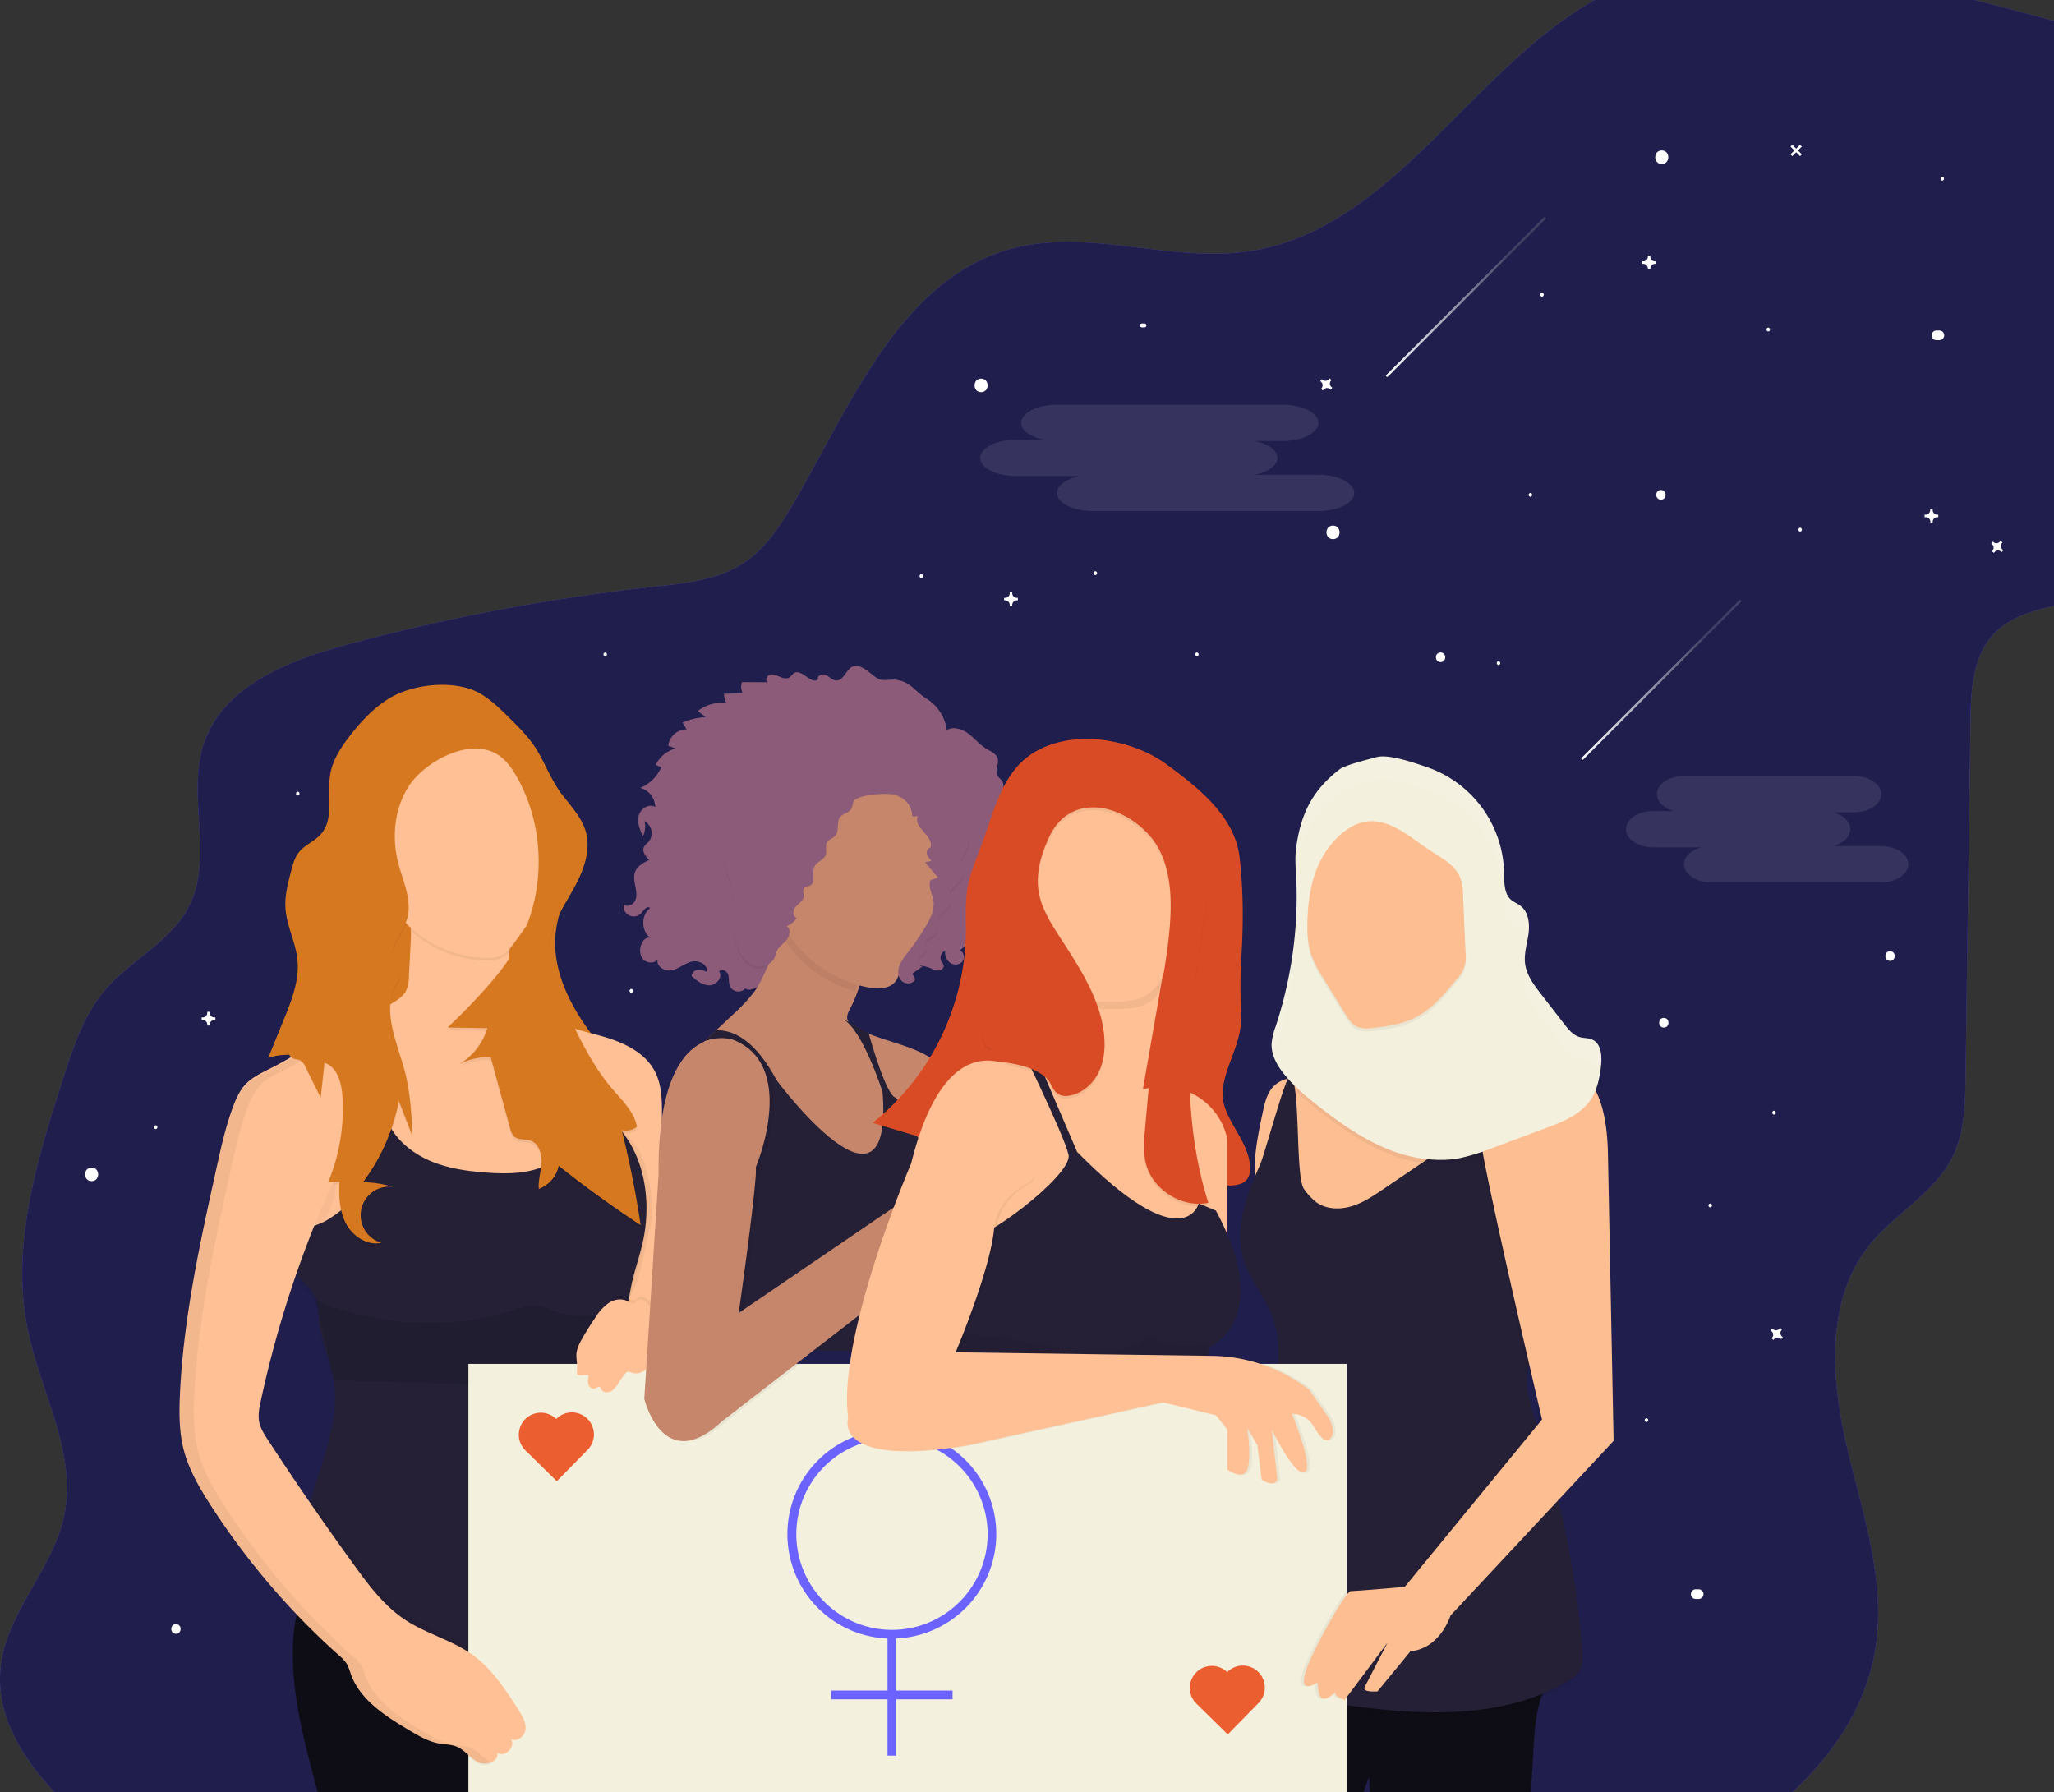 <svg id="56969832-2105-4e3a-83ea-cfb59149aa21" data-name="Layer 1" xmlns="http://www.w3.org/2000/svg" xmlns:xlink="http://www.w3.org/1999/xlink" width="897.41" height="783" viewBox="0 0 897.41 783"><rect x="0" y="0" width="897.41" height="783" fill="#333333" stroke="none"/><defs><linearGradient id="8acfa2c9-6165-4b34-996d-c9a79e98237e" x1="690.9" y1="297" x2="760.75" y2="297" gradientUnits="userSpaceOnUse"><stop offset="0" stop-color="#fff"/><stop offset="0.77" stop-color="#fff" stop-opacity="0.15"/></linearGradient><linearGradient id="3292cbe4-1d2d-4798-98ad-0c002dc743a9" x1="605.57" y1="129.72" x2="675.42" y2="129.72" xlink:href="#8acfa2c9-6165-4b34-996d-c9a79e98237e"/></defs><title>women&amp;apos;s day</title><path d="M1050,67.67V323.21c-9.71,2.09-19.76,5.15-26.5,12.43-9.12,9.83-9.81,24.57-10,38l-2.16,155.44c-.17,11.89-.44,24.24-5.74,34.89-7.89,15.86-25.16,24.65-36.24,38.47-18.88,23.54-16.93,57.4-10.16,86.81s17.46,59.15,12.83,89c-3.87,24.94-17.82,46-36.42,63.3H176.43c-14.76-15.94-25.93-34.34-23.51-55.19,2.76-23.81,22.94-42.39,27.76-65.87,5.62-27.35-10.47-53.94-16-81.29-7.44-36.53,4.09-74,15.49-109.45,4.38-13.65,9-27.69,18.27-38.62,11.3-13.28,28.91-21.17,36.78-36.73,10.89-21.54-1.28-48.55,6.57-71.38,8.56-24.9,37-36,62.44-42.86a886.87,886.87,0,0,1,134.32-25.35c13.55-1.49,27.77-2.88,39.13-10.43,9.12-6.07,15.4-15.49,21-24.93C524.37,235.47,546,179.84,595.23,167c33.41-8.72,68.9,6.34,103.06,1.28C760.74,159,794.64,89.48,849.35,58.5h165.88Q1032.66,62.88,1050,67.67Z" transform="translate(-152.59 -58.5)" fill="#6c63ff"/><path d="M1050,67.67V323.21c-9.71,2.09-19.76,5.15-26.5,12.43-9.12,9.83-9.81,24.57-10,38l-2.16,155.44c-.17,11.89-.44,24.24-5.74,34.89-7.89,15.86-25.16,24.65-36.24,38.47-18.88,23.54-16.93,57.4-10.16,86.81s17.46,59.15,12.83,89c-3.87,24.94-17.82,46-36.42,63.3H176.43c-14.76-15.94-25.93-34.34-23.51-55.19,2.76-23.81,22.94-42.39,27.76-65.87,5.62-27.35-10.47-53.94-16-81.29-7.44-36.53,4.09-74,15.49-109.45,4.38-13.65,9-27.69,18.27-38.62,11.3-13.28,28.91-21.17,36.78-36.73,10.89-21.54-1.28-48.55,6.57-71.38,8.56-24.9,37-36,62.44-42.86a886.87,886.87,0,0,1,134.32-25.35c13.55-1.49,27.77-2.88,39.13-10.43,9.12-6.07,15.4-15.49,21-24.93C524.37,235.47,546,179.84,595.23,167c33.41-8.72,68.9,6.34,103.06,1.28C760.74,159,794.64,89.48,849.35,58.5h165.88Q1032.66,62.88,1050,67.67Z" transform="translate(-152.59 -58.5)" opacity="0.7"/><path d="M279,586.36a16.85,16.85,0,0,0,.07,6.8c1.7,6.13,8.86,8.74,15.13,9.79,8.85,1.48,18.32,1.61,26.36-2.38a55.74,55.74,0,0,0,8.85-5.9l11.3-8.62a15.76,15.76,0,0,0,4.69-4.77,12.82,12.82,0,0,0,1.24-5.23,34.39,34.39,0,0,0-33.52-36.61,8.93,8.93,0,0,0-3.66.49,11.82,11.82,0,0,0-3.45,2.71c-6.12,5.94-14.07,7-18,14.83A92.28,92.28,0,0,0,279,586.36Z" transform="translate(-152.59 -58.5)" fill="#ffc095"/><path d="M323.43,363.15c-7.16,4.14-12.94,10.31-18,16.85-3.84,5-7.42,10.37-8.52,16.54-1.6,9,1.89,19.67-4.19,26.48-2.74,3.06-6.94,4.57-9.51,7.79-1.84,2.3-2.64,5.24-3.39,8.09-1.43,5.4-2.88,10.92-2.5,16.49.52,7.64,4.43,14.71,5.22,22.33.94,9-2.55,17.9-6,26.32l-6.77,16.66c6.19-2.18,13-1.25,19.51-.86,23.09,1.38,46.77-4.26,69.14,1.65,2.68.71,5.32,1.58,8,2.18,14.26,3.17,29-1.28,42.9-5.69,2-.62,4.37-1.87,4.11-3.92a4.57,4.57,0,0,0-1.12-2.13c-10.49-13.48-19.05-30-16.8-47,2-14.78,12-28.63,9.37-43.3-1.52-8.45-7-15.52-11.17-23.05-2.55-4.66-4.61-9.6-7.57-14s-6.87-8.33-10.7-12.14-7.86-7.8-12.56-10.66C352.3,355.33,334,357.06,323.43,363.15Z" transform="translate(-152.59 -58.5)" fill="#d67820"/><path d="M331.26,484.88a15.46,15.46,0,0,1-1.33,6.62c-1.28,2.38-3.7,3.9-6,5.3q-16.55,10.05-33.3,19.78c6.55,16.87,13.29,34.07,24.88,48,22,26.37,59.34,36.81,93.34,31.92,5.11-.74,10.48-1.94,14.15-5.56,3-2.92,4.39-7,5.45-11a90.49,90.49,0,0,0,1.16-40.95c-2-9.58-6-19.5-14.31-24.66a45.07,45.07,0,0,0-10-4.16l-28.26-9.18c-1.39-.45-2.91-1-3.59-2.31a5.68,5.68,0,0,1-.3-3.17l2.18-22.8c.46-4.78.79-10.06-2.06-13.92-2.37-3.22-6.42-4.68-10.27-5.73-5.87-1.6-25.17-7.45-29.69-1.93-2.33,2.86-1,13.34-1.19,17Z" transform="translate(-152.59 -58.5)" fill="#ffc095"/><path d="M411,510c10.9,2.63,22.79,6.85,27.85,16.86,3,6,3,12.92,2.94,19.59l-1,102.25-27.62,1.13a394.87,394.87,0,0,0,6-54.39,133.25,133.25,0,0,0-.61-22.89c-2.19-16.53-9.5-31.78-18.17-45.84-2-3.21-12.66-15-11-18.8C391.41,503.44,406.84,509,411,510Z" transform="translate(-152.59 -58.5)" fill="#ffc095"/><path d="M432.45,562.39c1.88,3.78,2.74,8,3.59,12.1.91,4.42,1.82,8.9,1.59,13.41a53.52,53.52,0,0,1-1.55,9.19l-3,13.31c-1.22,5.32-2.52,10.82-5.84,15.14a2.71,2.71,0,0,1-1.29,1.07,2.49,2.49,0,0,1-1.44-.12c-3.3-1.07-5.67-4.11-6.8-7.39s-1.18-6.82-1.16-10.3c.07-14.71,1.27-29.46-.08-44.14-.38-4.14-3.86-14.53,3.12-14.07C424.68,550.91,430.42,558.29,432.45,562.39Z" transform="translate(-152.59 -58.5)" opacity="0.05"/><path d="M434.43,745.55c0,.48,0,1-.07,1.45,0,0,0,0,0,0a0,0,0,0,1,0,0c0,1.23-.1,2.46-.15,3.72h0c-1.08,28.1-.87,63.48-9.61,90.72H291.43c-.43-1.34-.79-2.71-1.15-4.06-5.59-21.12-11.22-42.76-9.4-64.53a53.24,53.24,0,0,1,1.26-8.55s0,0,0,0c0-.16.08-.32.13-.48a17.09,17.09,0,0,1,1.7-4.25,9.34,9.34,0,0,1,.77-1.16c.16-.2.33-.4.5-.58a6.46,6.46,0,0,1,1.86-1.4c3.48-1.7,12.72.56,17.91,1.4.69.11,1.31.19,1.84.24l14.47,1.29,3.73.33,28.38,2.53,3.81.34c8.91.77,17.85,1.4,26.78.81,17.91-1.19,32.37-18.2,50.3-17.87Z" transform="translate(-152.59 -58.5)" fill="#0e0d15"/><path d="M290.87,628.81c.86,2.72.77,5.64,1,8.48.79,9.16,5.07,17.67,6.52,26.75,2.28,14.28-2.56,28.62-7,42.39s-8.46,27.79-8,42.16c.32,9,2.68,18.31,8.9,24.78,8.75,9.11,22.63,10.42,35.25,11.17l45.52,2.71c8.91.53,17.9,1.06,26.71-.35s17.55-4.94,23.68-11.42a39.43,39.43,0,0,0,8.08-13.62,42.18,42.18,0,0,0,2.76-14.22c0-5.76-1.38-11.41-2.54-17.05-5-24.48-5.27-49.66-5.5-74.65-.1-11.5-.2-23.11,2.31-34.33,1.3-5.81,3.28-11.46,4.63-17.26,4.47-19.23.76-41.69-14.31-54.45-1.3-1.1-3-2.18-4.6-1.54-1.18.47-1.81,1.72-2.4,2.85a41.82,41.82,0,0,1-27.8,21.28c-6.31,1.38-12.86,1.25-19.3.77-8.42-.62-16.92-1.87-24.65-5.25s-14.71-9.12-18.17-16.82c-8.65,6.34-7.56,19.5-12.43,29.05-3.14,6.15-8.69,10.55-14.51,14-4.52,2.69-13.93,4.34-17,8.7C271.68,612.09,288.43,621.07,290.87,628.81Z" transform="translate(-152.59 -58.5)" opacity="0.05"/><path d="M290.87,626.31c.86,2.72.77,5.64,1,8.48.79,9.16,5.07,17.67,6.52,26.75,2.28,14.28-2.56,28.62-7,42.39s-8.46,27.79-8,42.16c.32,9,2.68,18.31,8.9,24.78C301.13,780,315,781.3,327.62,782l45.52,2.71c8.91.53,17.9,1.06,26.71-.35s17.55-4.94,23.68-11.42a39.43,39.43,0,0,0,8.08-13.62,42.18,42.18,0,0,0,2.76-14.22c0-5.76-1.38-11.41-2.54-17.05-5-24.48-5.27-49.66-5.5-74.65-.1-11.5-.2-23.11,2.31-34.33,1.3-5.81,3.28-11.46,4.63-17.26,4.47-19.23.76-41.69-14.31-54.45-1.3-1.1-3-2.18-4.6-1.54-1.18.47-1.81,1.72-2.4,2.85A41.82,41.82,0,0,1,384.16,570c-6.31,1.38-12.86,1.25-19.3.77-8.42-.62-16.92-1.87-24.65-5.25s-14.71-9.12-18.17-16.82c-8.65,6.34-7.56,19.5-12.43,29.05-3.14,6.15-8.69,10.55-14.51,14-4.52,2.69-13.93,4.34-17,8.7C271.68,609.59,288.43,618.57,290.87,626.31Z" transform="translate(-152.59 -58.5)" fill="#252036"/><path d="M403.16,651.29c0-2.67,1.28-5.16,2.6-7.48q2.73-4.77,5.86-9.3a21.25,21.25,0,0,1,5.82-6.24c2.43-1.52,5.68-2,8.16-.6a3.84,3.84,0,0,0,1.88.8c1,0,1.66-1,2.55-1.38,1.6-.74,3.44.44,4.56,1.81s2,3,3.61,3.79c.58.28,1.23.41,1.82.67,2.05.9,3.14,3.11,4.06,5.16a10.63,10.63,0,0,1,1.25,4.39c0,2.68-2,4.87-3.89,6.79l-4.84,5a18.41,18.41,0,0,1-4.25,3.57,6.22,6.22,0,0,1-5.36.49,2.36,2.36,0,0,0-1.43-.37,1.84,1.84,0,0,0-.92.72,48.47,48.47,0,0,0-3,4.1,10.48,10.48,0,0,1-3.31,3.75c-1.48.82-3.71.55-4.38-1a1.93,1.93,0,0,0-.45-.82c-.61-.48-1.39.3-2.1.6-1.19.51-2.59-.49-3-1.72a7,7,0,0,1,.22-3.82c-.89-.72-2.19-.29-3.34-.23-2.37.13-1.89-1.39-1.83-2.77C403.6,655.17,403.18,653.29,403.16,651.29Z" transform="translate(-152.59 -58.5)" opacity="0.05"/><path d="M333.32,452.3c-1.69,2.06-1.46,8.11-1.28,12.71.55.51,1.1,1,1.67,1.49a50.49,50.49,0,0,0,31,11.68,14.88,14.88,0,0,0,6.66-1,12.15,12.15,0,0,0,4-3.18v-.12c.46-4.78.79-10.06-2.06-13.92-2.37-3.22-6.42-4.68-10.27-5.73C357.15,452.63,337.84,446.78,333.32,452.3Z" transform="translate(-152.59 -58.5)" opacity="0.05"/><path d="M299.23,578.15c-.54,4.72-2.61,9.1-4.65,13.39l-11.82,24.84c-1.88-3.21-3.83-6.73-3.39-10.42a17.23,17.23,0,0,1,1.79-5.17l10.33-21.92c.78-1.65,3.43-10.89,5.21-11C299.36,567.76,299.42,576.52,299.23,578.15Z" transform="translate(-152.59 -58.5)" opacity="0.03"/><path d="M330.92,403.63c-6.08,9.75-7.21,22.13-4.31,33.25,2.17,8.34,6.49,17,3.57,25.14-2.2,6.11-8.33,12.2-5.29,17.94.68,1.28,1.78,2.34,2.18,3.73.68,2.37-.85,4.72-1.91,6.94-5.54,11.56,1.08,24.85,4.32,37.25,2.4,9.18,2.89,18.73,3.37,28.21l-6-15.33a86.69,86.69,0,0,1-15.69,35.49,46.63,46.63,0,0,1,13,2,12.52,12.52,0,0,0-5,24.45c-6.14,1.36-12.48-2.82-15.42-8.38s-3.17-12.13-2.82-18.41l-5,.41a83.59,83.59,0,0,0,6.21-38c-.41-5.74-2.3-12.52-7.8-14.21l-1.65,15.23L286,525.82a5.62,5.62,0,0,0-2.33-2.86,19.17,19.17,0,0,0-2.5-.6c-2.63-.81-3.65-4.24-2.83-6.86s2.93-4.61,4.94-6.49c6.8-6.36,13.58-13.14,17.26-21.69,3.42-7.94,3.91-16.79,4.27-25.43q.64-15.19,1-30.4c.17-8,.28-16.06,2-23.86,3-13.21,11-25.48,22.77-32.23s27.13-7.36,38.71-.35c7,4.22,12.17,10.74,17.22,17.12L401,410.47c3,3.79,6.06,7.69,7.45,12.31,2.56,8.52-1,17.63-5.34,25.42s-9.55,15.46-10.61,24.29c-1.22,10.21,3.33,20.12,7.77,29.39,5.64,11.78,11.37,23.71,19.86,33.63,4.32,5.05,9.54,9.95,10.76,16.48a7.58,7.58,0,0,1-6.68,1.47Q429.35,574,432.45,595,414,582.83,396.67,569.1A13.82,13.82,0,0,1,388,579.18c-.35-3.88,1-7.7,1.19-11.59s-1.31-8.43-5-9.6c-2.16-.68-4.72-.1-6.55-1.43-1.34-1-1.86-2.7-2.3-4.31L367,521.63a26.55,26.55,0,0,0-14.5,3.5,27.63,27.63,0,0,0,13-16.19l-17.35-.27q6.87-6.5,13.31-13.43c6.25-6.72,12.22-13.78,16.77-21.75,12.77-22.33,12.95-51.34.45-73.83-2.07-3.73-4.54-7.36-8-9.81C358.17,381.16,337.78,392.64,330.92,403.63Z" transform="translate(-152.59 -58.5)" opacity="0.05"/><path d="M298.74,727.41,309.56,742c4.36,5.88,8.75,11.82,14.25,16.65,11.55,10.17,27,14.74,39.37,24a63.55,63.55,0,0,1,18.42,21.77c2.16,4.2,3.45,10.21-.39,13-3.41,2.44-8.1.28-11.68-1.89l-19.38-11.71c-5.64-3.41-11.38-6.9-15.7-11.88-3.38-3.9-5.75-8.56-8.57-12.89a72.2,72.2,0,0,0-15.92-17.39c-3.81-3-8-5.63-11.17-9.28-5.13-5.84-7.3-13.67-8.84-21.3-.51-2.54-4.36-18.58-1.39-18.78C290.25,712.13,297.23,725.37,298.74,727.41Z" transform="translate(-152.59 -58.5)" opacity="0.05"/><path d="M290.36,626.48s43.13,20.63,91.88,2.5h6.88s20.63,11.25,36.25-1.88l1.09,38.4-128-4Z" transform="translate(-152.59 -58.5)" opacity="0.1"/><path d="M530.09,350.59c-1.31-.71-2.77-1.44-4.23-1.14-3.44.71-4.42,6.5-7.94,6.34-1.69-.08-2.9-1.6-4.42-2.36s-4.09.21-3.49,1.79c-2.86,2.7-7.2-4.75-10.52-2.65-.74.47-1.15,1.33-1.87,1.82-1.22.84-2.88.42-4.24-.16s-2.81-1.3-4.25-1-2.39,2.46-1.19,3.33l-11.16-.06a6,6,0,0,0,.3,4.81l-8.14.31a7.38,7.38,0,0,0,1.16,4.14,16.54,16.54,0,0,0-12.65,3.38l3.45,2.66a29.2,29.2,0,0,0-10.11,2.38l1.78,3a8.06,8.06,0,0,0-8,7.1l3.16,1.19a13.88,13.88,0,0,0-8.66,7.18l2.43,1.08a17.47,17.47,0,0,1-9.17,9,8.8,8.8,0,0,1,6.53,8.34c-2.66-1.64-6.36.68-7.17,3.69s.39,6.19,1.82,9a9.29,9.29,0,0,0,.63-6.51,6,6,0,0,1,1.81,9.09,9.87,9.87,0,0,0-2,2.14c-1,2,.73,4.16,2.31,5.7-2.51,1.21-5.24,2.65-6.21,5.26-.73,2-.3,4.13.12,6.18s.79,4.25,0,6.16-3.4,3.19-5.09,2a4.44,4.44,0,0,0,7.81,3.49c1.05-1.28,2.72-3.34,3.72-2-4.06,3.06-3.92,10.19.27,13.08-1.34-.75-3,.52-3.69,1.87-1.23,2.27-1.35,5.31.32,7.28s5.3,2.08,6.63-.14c-1.4,2.87,2.67,5.7,5.8,5.08s5.68-3,8.77-3.79,7.39,1.3,6.59,4.39a8.1,8.1,0,0,0-4-.75,2.78,2.78,0,0,0-2.5,2.74c2.27,1.94,4.82,4,7.81,3.95s5.87-3.53,4.18-6c.87-1.53,3.41-.33,3.94,1.35s.12,3.59.84,5.2a4.15,4.15,0,0,0,6.73.76c.78.91,2.24.61,3.38.23,6.81-2.27,14.55-5.49,16.49-12.4.6-2.16.59-4.58,2-6.36a7.73,7.73,0,0,1,4-2.45c6.87-2.09,14.27.24,20.81,3.2s13,6.64,20.11,7.4c4.66.5,9.56-.25,13.9,1.51a9.91,9.91,0,0,0,3.47,1.11c1.22,0,2.58-.92,2.44-2.13-.09-.76-.7-1.34-1.06-2a3.35,3.35,0,0,1,1.68-4.52,5.74,5.74,0,0,0,2.17,5.25,4.12,4.12,0,0,0,5.39-.53c1.26-1.54.66-4.29-1.22-4.92a7.81,7.81,0,0,0,3-10.55c4.81-2.8,5.93-10.32,2.13-14.39a10.77,10.77,0,0,0,5.66-12.06c2-.78,4-1.65,5.35-3.32s1.53-4.39-.09-5.76a51.91,51.91,0,0,0,3.37-16.62c.06-1.64-.53-3.85-2.16-3.76,1.38-2.33,2.75-5.33,1.24-7.58-.59-.87-1.54-1.47-2-2.4-1.18-2.22.8-5,.09-7.4-.64-2.19-3.13-3.14-5.08-4.33-2.89-1.75-5-4.5-7.72-6.52s-6.52-3.26-9.4-1.51a19,19,0,0,0-8.84-13.74c-5-3-6.74-7.43-13.51-8.27-2.19-.27-4.87.55-6.94-.15C534.51,354.4,532.39,351.83,530.09,350.59Z" transform="translate(-152.59 -58.5)" fill="#8c5b79"/><path d="M519.91,416.42c-2.15,2.14-.39,6.31-2.44,8.54-1,1.09-2.71,1.43-3.5,2.69-1,1.63,0,3.86-.64,5.67-.83,2.2-3.83,2.85-4.88,5-1.3,2.62.73,6.73-1.79,8.22-.94.56-2.3.49-2.89,1.41s0,2.12,0,3.21c0,2-2.11,3.24-3.49,4.71s-1.55,4.64.46,4.79a9.32,9.32,0,0,1-4.44,3.75c1.88,1.11,1.44,4,.09,5.76S493,473,492.09,475c-.48,1-.65,2.12-1.11,3.13-1.58,3.48-6.42,4.55-9.88,2.93s-5.62-5.22-6.68-8.89c-2.34-8.09-.28-16.9-2.26-25.08-1.14-4.74-3.62-9.26-3.43-14.13.16-3.88,2-7.46,3.9-10.85a248.74,248.74,0,0,1,15.56-24.43c5.42-7.51,12-15.19,21.05-17.11,5.35-1.13,10.91-.08,16.2,1.31,15.49,4.08,30.47,11.33,41.61,22.84a35.29,35.29,0,0,1,8,11.83c1.69,4.49,1.93,9.68-.13,14-1.18,2.48-3.14,5-2.36,7.68a25.89,25.89,0,0,1,.93,2.48c.73,4-6,6-6,10,0,1.1.54,2.16.4,3.25-.29,2.22-3,3.14-4.27,5-1.79,2.71-.22,7.07-2.76,9.09-1.22,1-3.23,1.19-3.69,2.69-.3,1,.27,2,.22,3-.09,1.8-2,2.89-3,4.34s-.24,4.42,1.42,3.72l-4.61,3.25,1.22,2.52c-1,2.11-4.23,2.3-5.88.68s-1.84-4.3-1.09-6.49a20.86,20.86,0,0,1,3.68-5.84,111.65,111.65,0,0,0,7.93-11.58c2-3.33,3.86-7.07,3.34-10.91-.42-3.11-2.37-6.21-1.34-9.18l3.33-1.2-5.63-6.62,2.81-.67a6.71,6.71,0,0,1-2-3,2.31,2.31,0,0,1,1.55-2.83c1.67-4.93-8-9-5.43-13.6h-2.54a9.64,9.64,0,0,0-2.82-6.67,11.33,11.33,0,0,0-7.3-3.08c-3.27-.19-12,.32-14.73,2.47-1.62,1.27-.85,2.81-1.93,4.19C523.21,414.94,521.27,415.06,519.91,416.42Z" transform="translate(-152.59 -58.5)" opacity="0.05"/><path d="M571.6,550.76A28.31,28.31,0,0,1,568,560.87a22.91,22.91,0,0,1-8.31,7.15c-2.21,1.23-4.56,2.28-6.86,3.28l-16.43,7.14a23.59,23.59,0,0,1-16.69,2.37l-30.42-4.25c-3.64-.51-7.32-1-11-1.71-2.32-.42-4.63-.91-6.89-1.49A55.54,55.54,0,0,1,457.67,568c-9.53-5.44-13.28-16.19-12.3-27.13.93-10.41,5.13-18.08,12.73-25.26l2.1-2,.19-.17,5.1-4.83,7.45-7a73.8,73.8,0,0,0,9.21-9.85c6.11-8.38,8.28-21.44,16.46-28.15,6.94-5.69,22.7,2.51,29.06,6.79a7,7,0,0,1,2.54,2.5,7.1,7.1,0,0,1,.39,3.76A61.35,61.35,0,0,1,524,499.22c-.71,1.37-1.49,2.86-1.23,4.38a3.74,3.74,0,0,0,.56,1.41,8.74,8.74,0,0,0,3.31,2.63,59.26,59.26,0,0,0,5.49,2.49c6.76,2.68,13.94,4.4,20.67,7.24,8.58,3.63,16.94,9.86,19.18,18.9C573.2,541,572.57,546,571.6,550.76Z" transform="translate(-152.59 -58.5)" fill="#c6866b"/><path d="M532.17,510.12c1.3,4.62,7.73,26.8,11.64,27.91,1.47.42,7.91,13.19,15.84,30,15.73,33.33,37.28,82.52,37.28,82.52l-91.49-2.18-39.77-1,5.74-74.05,1.14-14.7,10.33-3.59,4.05-1.41-.63-23.13s-8.89-22.58-25.93-17.11l5.1-4.83c8.39-.09,17.63,5.35,26.45,21.94,0,0,51.25,68.75,46.25,5,0,0-8.75-27.5-17.5-31.88l2.68,1.34Z" transform="translate(-152.59 -58.5)" fill="#252036"/><path d="M526.29,491.53a61.32,61.32,0,0,0,2.43-12.43,7.1,7.1,0,0,0-.39-3.76,7,7,0,0,0-2.54-2.5c-6.36-4.28-22.11-12.48-29.06-6.79a20.67,20.67,0,0,0-2.07,2A53.94,53.94,0,0,0,526.29,491.53Z" transform="translate(-152.59 -58.5)" opacity="0.05"/><path d="M490.78,451.41c4.3,19.36,21.49,34.73,41,38.45,4.31.83,9.55.8,12.17-2.73,1.69-2.28,1.75-5.38,3-8,1.07-2.26,3-4,4.65-5.83a48.87,48.87,0,0,0,5.9-8.34c5.7-9.85,9.34-21.2,8.36-32.54a85,85,0,0,0-3.11-14.9c-1.59-5.85-3.49-12.15-8.4-15.7-10.77-7.79-28.55-5.21-39.75-.08-11.69,5.36-20,16.41-23.2,28.7A44.57,44.57,0,0,0,490.78,451.41Z" transform="translate(-152.59 -58.5)" fill="#c6866b"/><path d="M519.91,415.17c-2.15,2.14-.39,6.31-2.44,8.54-1,1.09-2.71,1.43-3.5,2.69-1,1.63,0,3.86-.64,5.67-.83,2.2-3.83,2.85-4.88,5-1.3,2.62.73,6.73-1.79,8.22-.94.56-2.3.49-2.89,1.41s0,2.12,0,3.21c0,2-2.11,3.24-3.49,4.71s-1.55,4.64.46,4.79a9.32,9.32,0,0,1-4.44,3.75c1.88,1.11,1.44,4,.09,5.76s-3.34,2.93-4.29,4.89c-.48,1-.65,2.12-1.11,3.13-1.58,3.48-6.42,4.55-9.88,2.93s-5.62-5.22-6.68-8.89c-2.34-8.09-.28-16.9-2.26-25.08-1.14-4.74-3.62-9.26-3.43-14.13.16-3.88,2-7.46,3.9-10.85a248.74,248.74,0,0,1,15.56-24.43c5.42-7.51,12-15.19,21.05-17.11,5.35-1.13,10.91-.08,16.2,1.31,15.49,4.08,30.47,11.33,41.61,22.84a35.29,35.29,0,0,1,8,11.83c1.69,4.49,1.93,9.68-.13,14-1.18,2.48-3.14,5-2.36,7.68a25.89,25.89,0,0,1,.93,2.48c.73,4-6,6-6,10,0,1.1.54,2.16.4,3.25-.29,2.22-3,3.14-4.27,5-1.79,2.71-.22,7.07-2.76,9.09-1.22,1-3.23,1.19-3.69,2.69-.3,1,.27,2,.22,3-.09,1.8-2,2.89-3,4.34s-.24,4.42,1.42,3.72l-4.61,3.25,1.22,2.52c-1,2.11-4.23,2.3-5.88.68s-1.84-4.3-1.09-6.49a20.86,20.86,0,0,1,3.68-5.84,111.65,111.65,0,0,0,7.93-11.58c2-3.33,3.86-7.07,3.34-10.91-.42-3.11-2.37-6.21-1.34-9.18l3.33-1.2-5.63-6.62,2.81-.67a6.71,6.71,0,0,1-2-3,2.31,2.31,0,0,1,1.55-2.83c1.67-4.93-8-9-5.43-13.6h-2.54a9.64,9.64,0,0,0-2.82-6.67,11.33,11.33,0,0,0-7.3-3.08c-3.27-.19-12,.32-14.73,2.47-1.62,1.27-.85,2.81-1.93,4.19C523.21,413.69,521.27,413.81,519.91,415.17Z" transform="translate(-152.59 -58.5)" fill="#8c5b79"/><path d="M774.55,786.49c-1.19,6-4.9,12.19-8.15,17.31-.48.75-.94,1.5-1.41,2.25l-.73,1.2a171.85,171.85,0,0,0-13.5,27.53c-.86,2.23-1.67,4.47-2.41,6.72H708c-2.72-4.15-4-8.88-5-13.5a122.78,122.78,0,0,1-2.59-23.35,121.16,121.16,0,0,1,.71-15.23c0-.46.11-.92.17-1.39.78-5.83,2.6-12,8.49-15.57a15.61,15.61,0,0,1,1.45-.79,3.1,3.1,0,0,1,.41-.2,40.28,40.28,0,0,1,8.36-2.59q6.21-1.38,12.58-2.26l1.34-.17q3.53-.46,7.1-.75c1.35-.12,2.7-.22,4.06-.3,7.2-.41,15-.2,20.76,3.18,4.63,2.74,7.2,5.94,8.35,9.37.06.17.12.35.17.53A16.92,16.92,0,0,1,774.55,786.49Z" transform="translate(-152.59 -58.5)" fill="#0e0d15"/><path d="M835.19,786.24a28.81,28.81,0,0,0-8.62,12.22c-.2.49-.38,1-.55,1.48-2.27,6.58-2.92,13.89-3.32,20.76s-.81,13.87-1.21,20.8H751.15c-.17-2.24-.31-4.48-.39-6.72q-.36-8.61.07-17.23a49.34,49.34,0,0,1,1.59-11.38c.12-.4.24-.8.38-1.2s.39-1.07.61-1.6c3.16-7.47,10.1-12.84,17.68-15.73,1.14-.43,2.29-.81,3.46-1.15,6.59-1.92,13.57-2.43,20.46-2.65C806.16,783.48,825.33,781.21,835.19,786.24Z" transform="translate(-152.59 -58.5)" fill="#0e0d15"/><path d="M753.06,508.68a25.54,25.54,0,0,1-1.05,8.51c-1.66,4.63-5.82,8-10.41,9.78s-9.61,2-14.52,2c-6.35-.09-13.56-.42-18,4.09-2.88,2.89-3.86,7.1-4.72,11.09-3.11,14.38-6.14,29.86-.41,43.41,3.63,8.6,10.57,15.54,18.61,20.28s17.16,7.39,26.36,9A62.47,62.47,0,0,0,760,617.83c12.68-.12,24.52-6,35.84-11.67a23,23,0,0,0,6.79-4.51,22.6,22.6,0,0,0,4-7.28q9.13-23.22,16.48-47.08c1.3-4.22,2.57-8.54,2.49-13s-1.71-9-5.23-11.68c-5.37-4-12.87-2.44-19.55-1.67a3.14,3.14,0,0,1-4.09-3,49.69,49.69,0,0,1-.69-22.18c.91-4.58,2.41-9.56.27-13.71-2.94-5.7-10.7-6.32-17.12-6.18l-11,.24a9.23,9.23,0,0,0-4.7.94c-2.46,1.52-4.14,4-6.71,5.53-2.15,1.29-3.5,1.13-4.39,3.64s.36,7.57.46,10.3Q753.09,502.64,753.06,508.68Z" transform="translate(-152.59 -58.5)" fill="#fdbe92"/><path d="M722.35,579.24a26.4,26.4,0,0,0,5.42,5.79c4.34,3.08,10.23,3.24,15.33,1.7s9.59-4.57,14-7.56l36.08-24.48c5-3.38,10-6.79,15.71-8.75a7.3,7.3,0,0,1,4.61-.42,8.16,8.16,0,0,1,3.55,3.09c4.77,6.17,9.63,12.5,12,19.92,2.24,6.89,2.22,14.28,2.14,21.52q-.16,14.84-.51,29.68c-.13,5.59-.3,11.25-1.92,16.6-2.28,7.55-7.36,14.16-8.7,21.93-1.39,8.05,1.42,16.16,4,23.93a427.46,427.46,0,0,1,19.86,98.21c.25,3.1.43,6.42-1.12,9.11-1.23,2.15-3.39,3.6-5.53,4.86-27.4,16.17-61.46,14.92-93,10.81-6.45-.84-13.25-1.93-18.23-6.11-3.53-3-5.75-7.17-7.77-11.31-9.65-19.8-16.88-41.41-16-63.41a194.84,194.84,0,0,1,2.57-21.5q3-19.23,5.24-38.55c1.11-9.39,2.06-19.15-1-28.11C706,626.9,698.84,619.33,696,609.93c-4.17-13.85,1.65-28.86,7.27-41.43,1.8-4,11-38,12.74-38.28C721.11,529.3,718.27,573.88,722.35,579.24Z" transform="translate(-152.59 -58.5)" opacity="0.05"/><path d="M722.35,578a26.4,26.4,0,0,0,5.42,5.79c4.34,3.08,10.23,3.24,15.33,1.7s9.59-4.57,14-7.56l36.08-24.48c5-3.38,10-6.79,15.71-8.75a7.3,7.3,0,0,1,4.61-.42,8.16,8.16,0,0,1,3.55,3.09c4.77,6.17,9.63,12.5,12,19.92,2.24,6.89,2.22,14.28,2.14,21.52q-.16,14.84-.51,29.68c-.13,5.59-.3,11.25-1.92,16.6-2.28,7.55-7.36,14.16-8.7,21.93-1.39,8.05,1.42,16.16,4,23.93a427.46,427.46,0,0,1,19.86,98.21c.25,3.1.43,6.42-1.12,9.11-1.23,2.15-3.39,3.6-5.53,4.86-27.4,16.17-61.46,14.92-93,10.81C737.83,803.1,731,802,726,797.82c-3.53-3-5.75-7.17-7.77-11.31-9.65-19.8-16.88-41.41-16-63.41a194.84,194.84,0,0,1,2.57-21.5q3-19.23,5.24-38.55c1.11-9.39,2.06-19.15-1-28.11-3.15-9.29-10.32-16.86-13.15-26.25-4.17-13.85,1.65-28.86,7.27-41.43,1.8-4,11-38,12.74-38.28C721.11,528.05,718.27,572.63,722.35,578Z" transform="translate(-152.59 -58.5)" fill="#252036"/><path d="M852.11,525.69c-.56,5.39-1.63,10.93-4.72,15.39-4.46,6.43-12.26,9.5-19.59,12.23L804.38,562a88.24,88.24,0,0,1-13.76,4.28,46.45,46.45,0,0,1-6.81.8,60.76,60.76,0,0,1-25.93-5.1c-10.3-4.33-19.54-10.81-28.38-17.65-5.43-4.21-10.76-8.6-15.19-13.84-3.42-4-6.39-8.94-6.15-14.23a28.19,28.19,0,0,1,1.76-7.43,184.26,184.26,0,0,0,7.36-31.31,176.94,176.94,0,0,0,1.6-34.16c-.21-4.19-.58-8.39,0-12.55,2-14.92,7.1-25.18,19-34.35,2.53-1.94,12.88-4.39,15.94-5.28l.57-.14c5.49-1.13,16.27,2.65,21.35,4.38a49.93,49.93,0,0,1,34,46.37c.08,3.7-.05,7.91,2.13,10.71a6.18,6.18,0,0,0,.94,1c1.22,1,2.78,1.61,4.06,2.58,3.54,2.69,4.12,7.8,3.53,12.2s-2.06,8.78-1.48,13.18a15.58,15.58,0,0,0,.68,2.89c1.26,3.78,3.8,7.13,6.28,10.32l10.05,13c1.83,2.36,3.86,4.86,6.69,5.75l.29.09c1.71.46,3.56.29,5.19,1C852.08,516.08,852.55,521.43,852.11,525.69Z" transform="translate(-152.59 -58.5)" opacity="0.05"/><path d="M603.16,388c-12.89,8.62-16.51,25.49-21.87,40-2.07,5.6-4.54,11.1-5.72,17-1.49,7.34-.88,14.92-1,22.41a108.74,108.74,0,0,1-40.73,81.66l73.8,22a128.49,128.49,0,0,0,14.26,3.65c7,1.23,14.12,1.3,21.22,1.36l45.18.4c3.41,0,7.4-.22,9.32-3a8.13,8.13,0,0,0,1.14-4.76c-.16-9.15-7.12-16.59-10.54-25.07-5.5-13.64,7.07-26.17,6.6-40.87-.22-6.83-.45-16.93,0-23.75,1-15.79,1.16-30.21-.64-45.94-2-17.66-17.59-30.18-31.94-40.68C646.64,381,620.22,376.63,603.16,388Z" transform="translate(-152.59 -58.5)" fill="#d94b25"/><path d="M619.76,460.84l-.31,51.57a128.75,128.75,0,0,0-24.89,3.77,28.28,28.28,0,0,0-21.13,31.59l9.77,66.52,105.63,6.25V556.16h0a28.8,28.8,0,0,0-32.74-22.54l-4.14.66,9.38-53.75Z" transform="translate(-152.59 -58.5)" fill="#ffc095"/><path d="M596.32,511.16s21.25,43.13,23.13,51.88-38.75,39.38-44.38,36.25-5,73.75-5,73.75l108.76-10.63,2.5-15.63s28.13-11.88,2.5-59.38l-7.5-3.13s-6.25,25-53.13-22.5l-22.5-52.5Z" transform="translate(-152.59 -58.5)" fill="#252036"/><path d="M680.39,645.85s-21.25,1.88-23.13-2.5l-3.75-.63s-6.25,13.75-65-.63L570,641.46l-4,9.4,114.56,3.75Z" transform="translate(-152.59 -58.5)" opacity="0.05"/><path d="M718.1,565.22" transform="translate(-152.59 -58.5)" fill="none"/><path d="M620.82,495.54a20.2,20.2,0,0,0,4.08,2.2c3.56,1.38,7.47,1.5,11.28,1.6,6.87.18,14.32.2,19.85-3.88a18.73,18.73,0,0,0,5.76-7.31l.78-4.49L621,464Z" transform="translate(-152.59 -58.5)" opacity="0.05"/><path d="M595,433a65.71,65.71,0,0,0,20.5,56.12,26.65,26.65,0,0,0,8.12,5.45c3.56,1.38,7.47,1.5,11.28,1.6,6.87.18,14.32.2,19.85-3.88,6.56-4.83,8.28-13.73,9.51-21.78l3.84-25.11c1.12-7.31,2.16-15.18-1.18-21.78-5.7-11.3-27.72-21.73-40.12-20.43C610.55,404.92,597.14,417,595,433Z" transform="translate(-152.59 -58.5)" fill="#ffc095"/><path d="M611.07,425.21c-3.53,7.47-6,15.8-4.68,24,1.13,7,4.92,13.16,8.73,19.1,8.62,13.42,18.07,27.2,19.81,43.06.62,5.67.18,11.59-2.29,16.72s-7.21,9.37-12.84,10.29a7.24,7.24,0,0,1-4.6-.51c-1.77-1-2.73-2.89-3.63-4.68-4.33-8.62-24.86-11.09-34.32-9.17-1.32.27,10.05-6,8.72-6.19-3.88-.57-4.59-5.82-4.31-9.73l5.45-75.46c.31-4.27.63-8.6,2-12.66,5-14.62,22.27-21.29,37.72-21.73a55.32,55.32,0,0,1,14.28,1.26c10.78,2.55,20.19,9.39,27.48,17.73,5,5.75,9.24,12.43,10.9,19.88,1.9,8.53.35,17.41-1.07,26-6.68,40.55-10.33,82.93,2.11,122.09-11.83,2.4-24.79-6-27.45-17.76-1.06-4.7-.64-9.59-.22-14.38,1.61-18.34,3.22-36.69,6-54.88,2.15-13.86,5-27.69,5.2-41.72.16-11.44-1.81-23.67-9.55-32.1C641.92,410.57,620.06,406.21,611.07,425.21Z" transform="translate(-152.59 -58.5)" opacity="0.05"/><path d="M611.07,424c-3.53,7.47-6,15.8-4.68,24,1.13,7,4.92,13.16,8.73,19.1,8.62,13.42,18.07,27.2,19.81,43.06.62,5.67.18,11.59-2.29,16.72s-7.21,9.37-12.84,10.29a7.24,7.24,0,0,1-4.6-.51c-1.77-1-2.73-2.89-3.63-4.68-4.33-8.62-24.86-11.09-34.32-9.17-1.32.27,10.05-6,8.72-6.19-3.88-.57-4.59-5.82-4.31-9.73l5.45-75.46c.31-4.27.63-8.6,2-12.66,5-14.62,22.27-21.29,37.72-21.73a55.32,55.32,0,0,1,14.28,1.26c10.78,2.55,20.19,9.39,27.48,17.73,5,5.75,9.24,12.43,10.9,19.88,1.9,8.53.35,17.41-1.07,26-6.68,40.55-10.33,82.93,2.11,122.09-11.83,2.4-24.79-6-27.45-17.76-1.06-4.7-.64-9.59-.22-14.38,1.61-18.34,3.22-36.69,6-54.88,2.15-13.86,5-27.69,5.2-41.72.16-11.44-1.81-23.67-9.55-32.1C641.92,409.32,620.06,405,611.07,424Z" transform="translate(-152.59 -58.5)" fill="#d94b25"/><rect x="204.65" y="595.86" width="383.78" height="187.14" fill="#f3f0dd"/><path d="M269.07,526.11c-3.25,1.67-6.57,3.36-9.1,6s-4.22,6.33-5.55,9.9c-3.25,8.74-5.27,17.88-7.28,27-7.17,32.48-14.36,65.15-15.92,98.37-.39,8.2-.41,16.52,1.62,24.47,2.22,8.68,6.82,16.55,11.67,24.09a322.18,322.18,0,0,0,56.2,65.8,16.64,16.64,0,0,1,3.44,3.75,23.49,23.49,0,0,1,1.67,4.26c4,11.41,15.16,18.48,25.55,24.67,4.17,2.48,8.46,5,13.25,5.81,2.47.41,5,.36,7.37,1.3,3.62,1.45,6,5,9.48,6.79s9.28-.32,8.34-4.11c3.26,2.51,8.49-2.81,5.92-6,2.57,1.65,6.13-1.08,6.46-4.12s-1.39-5.89-3-8.46c-5.64-8.81-11.47-17.82-19.93-24-9.05-6.57-20.38-9.3-29.7-15.48-9.06-6-15.74-14.91-22.12-23.71q-19.58-27-37.83-54.92c-1.6-2.45-3.23-5-3.78-7.85s0-6,.66-8.9a473.28,473.28,0,0,1,25.18-81.11,140.53,140.53,0,0,1,10-20.53c5.38-8.71,12.36-16.37,17.54-25.2s8.53-19.48,5.68-29.32c-2.77-9.58-15-19.75-23.89-12.45-5,4.07-8.46,9.63-13.92,13.51A143.91,143.91,0,0,1,269.07,526.11Z" transform="translate(-152.59 -58.5)" fill="#ffc095"/><path d="M584.29,711a45.34,45.34,0,0,0-9.77-14.5,45.8,45.8,0,0,0-6.31-5.27l-.19-.14h0a45.76,45.76,0,0,0-41.7-5.09q-.46.16-.93.36c-.3.11-.6.24-.89.36a45.63,45.63,0,0,0,15.85,87.63v22.73h-24.6v3.82h24.6v24.6h3.83v-24.6h24.59v-3.82H544.17V774.33A45.65,45.65,0,0,0,584.29,711Zm-42,59.57a41.81,41.81,0,0,1-13.17-81.48l.77-.26a42,42,0,0,1,12.4-1.87,41.51,41.51,0,0,1,19.57,4.87l.2.11a41.8,41.8,0,0,1-19.77,78.63Z" transform="translate(-152.59 -58.5)" fill="#6c63ff"/><path d="M319.47,408.31c-3.64,9.45-1.65,20,.39,30,1.17,5.69,2.37,11.47,5.14,16.58a36.8,36.8,0,0,0,8.73,10.41,50.49,50.49,0,0,0,31,11.68,14.88,14.88,0,0,0,6.66-1c2.66-1.22,4.5-3.68,6.22-6,4.35-6,8.74-12,11.73-18.72,5.37-12.11,5.9-25.73,6.34-39a14.33,14.33,0,0,0-.6-5.8,13.15,13.15,0,0,0-1.92-3.09c-8-10.45-23.31-27.22-37.81-22.33C341.85,385.52,324.87,394.28,319.47,408.31Z" transform="translate(-152.59 -58.5)" fill="#ffc095"/><path d="M358.25,822.14c-2.32-.93-4.9-.88-7.37-1.3-4.79-.8-9.08-3.33-13.25-5.81-10.4-6.19-21.54-13.26-25.55-24.67a23.49,23.49,0,0,0-1.67-4.26,16.64,16.64,0,0,0-3.44-3.75,322.18,322.18,0,0,1-56.2-65.8c-4.85-7.54-9.45-15.41-11.67-24.09-2-7.95-2-16.27-1.62-24.47,1.56-33.22,8.75-65.89,15.92-98.37,2-9.11,4-18.25,7.28-27,1.33-3.57,2.91-7.15,5.55-9.9s5.85-4.33,9.1-6a143.91,143.91,0,0,0,18-10.45c5.46-3.88,8.95-9.44,13.92-13.51a10.91,10.91,0,0,1,3.72-2,10.62,10.62,0,0,0-10,2c-5,4.07-8.46,9.63-13.92,13.51a143.91,143.91,0,0,1-18,10.45c-3.25,1.67-6.57,3.36-9.1,6s-4.22,6.33-5.55,9.9c-3.25,8.74-5.27,17.88-7.28,27C240,602.1,232.77,634.76,231.21,668c-.39,8.2-.41,16.52,1.62,24.47,2.22,8.68,6.82,16.55,11.67,24.09a322.18,322.18,0,0,0,56.2,65.8,16.64,16.64,0,0,1,3.44,3.75,23.49,23.49,0,0,1,1.67,4.26c4,11.41,15.16,18.48,25.55,24.67,4.17,2.48,8.46,5,13.25,5.81,2.47.41,5,.36,7.37,1.3,3.62,1.45,6,5,9.48,6.79a7.19,7.19,0,0,0,6.08-.09C364.16,827,361.81,823.57,358.25,822.14Z" transform="translate(-152.59 -58.5)" opacity="0.05"/><path d="M330.92,402.38c-6.08,9.75-7.21,22.13-4.31,33.25,2.17,8.34,6.49,17,3.57,25.14-2.2,6.11-8.33,12.2-5.29,17.94.68,1.28,1.78,2.34,2.18,3.73.68,2.37-.85,4.72-1.91,6.94-5.54,11.56,1.08,24.85,4.32,37.25,2.4,9.18,2.89,18.73,3.37,28.21l-6-15.33A86.69,86.69,0,0,1,311.19,575a46.63,46.63,0,0,1,13,2,12.52,12.52,0,0,0-5,24.45c-6.14,1.36-12.48-2.82-15.42-8.38s-3.17-12.13-2.82-18.41l-5,.41a83.59,83.59,0,0,0,6.21-38c-.41-5.74-2.3-12.52-7.8-14.21l-1.65,15.23L286,524.57a5.62,5.62,0,0,0-2.33-2.86,19.17,19.17,0,0,0-2.5-.6c-2.63-.81-3.65-4.24-2.83-6.86s2.93-4.61,4.94-6.49c6.8-6.36,13.58-13.14,17.26-21.69,3.42-7.94,3.91-16.79,4.27-25.43q.64-15.19,1-30.4c.17-8,.28-16.06,2-23.86,3-13.21,11-25.48,22.77-32.23s27.13-7.36,38.71-.35c7,4.22,12.17,10.74,17.22,17.12L401,409.22c3,3.79,6.06,7.69,7.45,12.31,2.56,8.52-1,17.63-5.34,25.42s-9.55,15.46-10.61,24.29c-1.22,10.21,3.33,20.12,7.77,29.39,5.64,11.78,11.37,23.71,19.86,33.63,4.32,5.05,9.54,9.95,10.76,16.48a7.58,7.58,0,0,1-6.68,1.47q5.17,20.54,8.27,41.53-18.45-12.16-35.79-25.9A13.82,13.82,0,0,1,388,577.93c-.35-3.88,1-7.7,1.19-11.59s-1.31-8.43-5-9.6c-2.16-.68-4.72-.1-6.55-1.43-1.34-1-1.86-2.7-2.3-4.31L367,520.38a26.55,26.55,0,0,0-14.5,3.5,27.63,27.63,0,0,0,13-16.19l-17.35-.27q6.87-6.5,13.31-13.43c6.25-6.72,12.22-13.78,16.77-21.75,12.77-22.33,12.95-51.34.45-73.83-2.07-3.73-4.54-7.36-8-9.81C358.17,379.91,337.78,391.39,330.92,402.38Z" transform="translate(-152.59 -58.5)" fill="#d67820"/><path d="M405,649.41c0-2.67,1.28-5.16,2.6-7.48q2.73-4.77,5.86-9.3a21.25,21.25,0,0,1,5.82-6.24c2.43-1.52,5.68-2,8.16-.6a3.84,3.84,0,0,0,1.88.8c1,0,1.66-1,2.55-1.38,1.6-.74,3.44.44,4.56,1.81s2,3,3.61,3.79c.58.28,1.23.41,1.82.67,2.05.9,3.14,3.11,4.06,5.16a10.63,10.63,0,0,1,1.25,4.39c0,2.68-2,4.87-3.89,6.79l-4.84,5a18.41,18.41,0,0,1-4.25,3.57,6.22,6.22,0,0,1-5.36.49,2.36,2.36,0,0,0-1.43-.37,1.84,1.84,0,0,0-.92.72,48.47,48.47,0,0,0-3,4.1,10.48,10.48,0,0,1-3.31,3.75c-1.48.82-3.71.55-4.38-1a1.93,1.93,0,0,0-.45-.82c-.61-.48-1.39.3-2.1.6-1.19.51-2.59-.49-3-1.72a7,7,0,0,1,.22-3.82c-.89-.72-2.19-.29-3.34-.23-2.37.13-1.89-1.39-1.83-2.77C405.48,653.3,405.05,651.41,405,649.41Z" transform="translate(-152.59 -58.5)" opacity="0.05"/><path d="M404.41,650.66c0-2.67,1.28-5.16,2.6-7.48q2.73-4.77,5.86-9.3a21.25,21.25,0,0,1,5.82-6.24c2.43-1.52,5.68-2,8.16-.6a3.84,3.84,0,0,0,1.88.8c1,0,1.66-1,2.55-1.38,1.6-.74,3.44.44,4.56,1.81s2,3,3.61,3.79c.58.28,1.23.41,1.82.67,2.05.9,3.14,3.11,4.06,5.16a10.63,10.63,0,0,1,1.25,4.39c0,2.68-2,4.87-3.89,6.79l-4.84,5a18.41,18.41,0,0,1-4.25,3.57,6.22,6.22,0,0,1-5.36.49,2.36,2.36,0,0,0-1.43-.37,1.84,1.84,0,0,0-.92.72,48.47,48.47,0,0,0-3,4.1,10.48,10.48,0,0,1-3.31,3.75c-1.48.82-3.71.55-4.38-1a1.93,1.93,0,0,0-.45-.82c-.61-.48-1.39.3-2.1.6-1.19.51-2.59-.49-3-1.72a7,7,0,0,1,.22-3.82c-.89-.72-2.19-.29-3.34-.23-2.37.13-1.89-1.39-1.83-2.77C404.85,654.55,404.43,652.66,404.41,650.66Z" transform="translate(-152.59 -58.5)" fill="#ffc095"/><path d="M572.26,600.23l-60.55,46.89-42,32.49c-25.63,23.75-33.75-10-33.75-10l6.25-98.13c-.23-25.14,3.9-39.8,9.29-48.27,4.45-7,9.76-9.76,14.18-10.72l.74-.14a18.33,18.33,0,0,1,8.3.38c18,7.05,17.38,27.11,14.39,41.1a89,89,0,0,1-4.39,14.53,38.89,38.89,0,0,1-.19,5.26c-1.23,15.94-7.31,58.5-7.31,58.5l72.5-49.38Z" transform="translate(-152.59 -58.5)" opacity="0.05"/><path d="M570.38,600.23l-60.55,46.89-42,32.49c-25.63,23.75-33.75-10-33.75-10l6.25-98.13c-.23-25.14,3.9-39.8,9.29-48.27,4.45-7,9.76-9.76,14.18-10.72l.74-.14a18.33,18.33,0,0,1,8.3.38c18,7.05,17.38,27.11,14.39,41.1a89,89,0,0,1-4.39,14.53,38.89,38.89,0,0,1-.19,5.26c-1.23,15.94-7.31,58.5-7.31,58.5l72.5-49.38Z" transform="translate(-152.59 -58.5)" fill="#c6866b"/><path d="M551.94,566.79s-32.5,75.63-27.5,111.26c0,0-7.5,21.88,52.5,11.88l85-18.75,23.13,5.63,5,6.25v17.5s6.88,5,8.75,0,0-18.13,0-18.13l4.38,7.5,1.88,15s5,3.75,6.88,0L709.45,683s10,20.63,14.38,18.75-5.63-25.63-5.63-25.63h0a11,11,0,0,1,9.6,5.61c2,3.47,4.58,7,6.65,5.65,3.75-2.5,0-9.38,0-9.38l-8.75-12.5h0a71.27,71.27,0,0,0-42.38-14.7l-112-1.55s15.63-36.88,16.88-55c0,0,.63-11.25,14.38-18.75S568.19,501.16,551.94,566.79Z" transform="translate(-152.59 -58.5)" opacity="0.05"/><path d="M598.19,526.78s-31.25-25.63-47.5,40c0,0-32.5,75.63-27.5,111.26,0,0-7.5,21.88,52.5,11.88l85-18.75,23.13,5.63,5,6.25v17.5s6.88,5,8.75,0,0-18.13,0-18.13l4.38,7.5,1.88,15s5,3.75,6.88,0L708.2,683s10,20.63,14.38,18.75S717,676.17,717,676.17h0a11,11,0,0,1,9.6,5.61c2,3.47,4.58,7,6.65,5.65,3.75-2.5,0-9.38,0-9.38l-8.75-12.5h0a71.27,71.27,0,0,0-42.38-14.7l-112-1.55s15.63-36.88,16.88-55c0,0,.63-11.25,14.38-18.75S598.19,526.78,598.19,526.78Z" transform="translate(-152.59 -58.5)" fill="#ffc095"/><path d="M807.58,532.41s44.38-32.5,46.25,28.75L856.34,688,785.08,764.3s-4.38,14.38-17.5,15.63l-14.38,17.5s-6.88.63-5.63-1.88,10-19.38,10-19.38l-18.75,25s-5.63-1.88-3.75-3.75c0,0-6.25,6.88-7.5.63s0-5,0-5-8.13,6.25-6.25-2.5,18.13-36.88,20-36.88,23.75-1.88,23.75-1.88l60-73.13s-20-85-25.63-115S807.58,532.41,807.58,532.41Z" transform="translate(-152.59 -58.5)" opacity="0.05"/><path d="M808.83,532.41s44.38-32.5,46.25,28.75L857.59,688,786.33,764.3s-4.38,14.38-17.5,15.63l-14.38,17.5s-6.88.63-5.63-1.88,10-19.38,10-19.38l-18.75,25s-5.63-1.88-3.75-3.75c0,0-6.25,6.88-7.5.63s0-5,0-5-8.13,6.25-6.25-2.5,18.13-36.88,20-36.88,23.75-1.88,23.75-1.88l60-73.13s-20-85-25.63-115S808.83,532.41,808.83,532.41Z" transform="translate(-152.59 -58.5)" fill="#fdbe92"/><path d="M852.11,523.81c-.56,5.39-1.63,10.93-4.72,15.39-4.46,6.43-12.26,9.5-19.59,12.23l-23.41,8.7a88.24,88.24,0,0,1-13.76,4.28,46.45,46.45,0,0,1-6.81.8,60.76,60.76,0,0,1-25.93-5.1c-10.3-4.33-19.54-10.81-28.38-17.65-5.43-4.21-10.76-8.6-15.19-13.84-3.42-4-6.39-8.94-6.15-14.23a28.19,28.19,0,0,1,1.76-7.43,184.26,184.26,0,0,0,7.36-31.31,176.94,176.94,0,0,0,1.6-34.16c-.21-4.19-.58-8.39,0-12.55,2-14.92,7.1-25.18,19-34.35,2.53-1.94,12.88-4.39,15.94-5.28l.57-.14c5.49-1.13,16.27,2.65,21.35,4.38a49.93,49.93,0,0,1,34,46.37c.08,3.7-.05,7.91,2.13,10.71a6.18,6.18,0,0,0,.94,1c1.22,1,2.78,1.61,4.06,2.58,3.54,2.69,4.12,7.8,3.53,12.2s-2.06,8.78-1.48,13.18a15.58,15.58,0,0,0,.68,2.89c1.26,3.78,3.8,7.13,6.28,10.32l10.05,13c1.83,2.36,3.86,4.86,6.69,5.75l.29.09c1.71.46,3.56.29,5.19,1C852.08,514.2,852.55,519.56,852.11,523.81Z" transform="translate(-152.59 -58.5)" fill="#f3f0dd"/><path d="M729.75,435.34c-4.34,8.33-5.74,17.9-5.92,27.29-.1,4.81.12,9.7,1.65,14.26a51.51,51.51,0,0,0,5.35,10.39l9.54,15.52c1.29,2.1,2.69,4.31,4.89,5.43s5.13.94,7.74.62c6.21-.76,12.52-1.73,18.09-4.57,7.18-3.66,12.49-10.07,17.59-16.31a13.79,13.79,0,0,0,4.21-12.19L791.79,451a24.16,24.16,0,0,0-1.11-7.43c-2.18-5.85-8.31-9-13.53-12.41-7.69-5-16.37-13.15-26.31-12.58C741.72,419.1,733.72,427.73,729.75,435.34Z" transform="translate(-152.59 -58.5)" opacity="0.05"/><path d="M729.75,434.09c-4.34,8.33-5.74,17.9-5.92,27.29-.1,4.81.12,9.7,1.65,14.26A51.51,51.51,0,0,0,730.83,486l9.54,15.52c1.29,2.1,2.69,4.31,4.89,5.43s5.13.94,7.74.62c6.21-.76,12.52-1.73,18.09-4.57,7.18-3.66,12.49-10.07,17.59-16.31a13.79,13.79,0,0,0,4.21-12.19l-1.09-24.79a24.16,24.16,0,0,0-1.11-7.43c-2.18-5.85-8.31-9-13.53-12.41-7.69-5-16.37-13.15-26.31-12.58C741.72,417.85,733.72,426.48,729.75,434.09Z" transform="translate(-152.59 -58.5)" fill="#fdbe92"/><g opacity="0.1"><path d="M709.92,517a184.26,184.26,0,0,0,7.36-31.31,177.51,177.51,0,0,0,1.76-30.1,178.75,178.75,0,0,1-1.76,20.72,184.26,184.26,0,0,1-7.36,31.31,28.19,28.19,0,0,0-1.76,7.43,14.66,14.66,0,0,0,.75,5.18C709.21,519.11,709.57,518,709.92,517Z" transform="translate(-152.59 -58.5)" fill="#fff"/><path d="M819.39,482.26a23.56,23.56,0,0,0-.42,7.32,15.58,15.58,0,0,0,.68,2.89c1.26,3.78,3.8,7.13,6.28,10.32l10.05,13c1.83,2.36,3.86,4.86,6.69,5.75l.29.09c1.71.46,3.56.29,5.19,1a6.49,6.49,0,0,1,3.64,4.66c.13-.93.24-1.85.34-2.78.44-4.26,0-9.61-4-11.26-1.63-.68-3.48-.51-5.19-1l-.29-.09c-2.83-.89-4.86-3.39-6.69-5.75l-10.05-13c-2.48-3.19-5-6.54-6.28-10.32C819.55,482.82,819.46,482.54,819.39,482.26Z" transform="translate(-152.59 -58.5)" fill="#fff"/><path d="M718.85,438.93c2-14.92,7.1-25.18,19-34.35,2.53-1.94,12.88-4.39,15.94-5.28l.57-.14c5.49-1.13,16.27,2.65,21.35,4.38a49.93,49.93,0,0,1,34,46.37c.08,3.7-.05,7.91,2.13,10.71a6.18,6.18,0,0,0,.94,1c1.22,1,2.78,1.61,4.06,2.58a9.13,9.13,0,0,1,3.18,5c.13-.71.25-1.43.35-2.14.59-4.4,0-9.51-3.53-12.2-1.28-1-2.84-1.53-4.06-2.58a6.18,6.18,0,0,1-.94-1c-2.18-2.8-2.06-7-2.13-10.71a49.93,49.93,0,0,0-34-46.37c-5.08-1.73-15.86-5.5-21.35-4.38l-.57.14c-3.06.89-13.41,3.34-15.94,5.28-11.94,9.17-17.07,19.43-19,34.35a55.14,55.14,0,0,0-.1,10.29C718.79,439.55,718.81,439.24,718.85,438.93Z" transform="translate(-152.59 -58.5)" fill="#fff"/></g><path d="M395.61,678.44a9.61,9.61,0,1,0-13.46,13.72l13.72,13.46,13.46-13.72a9.61,9.61,0,0,0-13.72-13.46Z" transform="translate(-152.59 -58.5)" fill="#eb5e30"/><path d="M688.77,789.07a9.61,9.61,0,0,0-13.46,13.72L689,816.24l13.46-13.72a9.61,9.61,0,1,0-13.72-13.46Z" transform="translate(-152.59 -58.5)" fill="#eb5e30"/><path d="M878.63,124.23c-3.81,0-3.81,5.91,0,5.91S882.44,124.23,878.63,124.23Z" transform="translate(-152.59 -58.5)" fill="#fff"/><path d="M735,288.13c-3.81,0-3.81,5.91,0,5.91S738.81,288.13,735,288.13Z" transform="translate(-152.59 -58.5)" fill="#fff"/><path d="M192.62,568.61c-3.81,0-3.81,5.91,0,5.91S196.43,568.61,192.62,568.61Z" transform="translate(-152.59 -58.5)" fill="#fff"/><path d="M581.24,223.92c-3.81,0-3.81,5.91,0,5.91S585.05,223.92,581.24,223.92Z" transform="translate(-152.59 -58.5)" fill="#fff"/><path d="M999.44,283.36H999a2,2,0,0,1-2-2v-.44h-1.1v.44a2,2,0,0,1-2,2h-.44v1.1H994a2,2,0,0,1,2,2v.44H997v-.44a2,2,0,0,1,2-2h.44Z" transform="translate(-152.59 -58.5)" fill="#fff"/><path d="M876.09,172.68h-.44a2,2,0,0,1-2-2v-.44h-1.1v.44a2,2,0,0,1-2,2h-.44v1.1h.44a2,2,0,0,1,2,2v.44h1.1v-.44a2,2,0,0,1,2-2h.44Z" transform="translate(-152.59 -58.5)" fill="#fff"/><path d="M246.69,503h-.44a2,2,0,0,1-2-2v-.44h-1.1V501a2,2,0,0,1-2,2h-.44v1.1h.44a2,2,0,0,1,2,2v.44h1.1v-.44a2,2,0,0,1,2-2h.44Z" transform="translate(-152.59 -58.5)" fill="#fff"/><path d="M597.29,319.68h-.44a2,2,0,0,1-2-2v-.44h-1.1v.44a2,2,0,0,1-2,2h-.44v1.1h.44a2,2,0,0,1,2,2v.44h1.1v-.44a2,2,0,0,1,2-2h.44Z" transform="translate(-152.59 -58.5)" fill="#fff"/><path d="M1027.84,298.87l-.34-.28a2,2,0,0,1-.28-2.78l.28-.34-.85-.69-.28.34a2,2,0,0,1-2.78.28l-.34-.28-.69.85.34.28a2,2,0,0,1,.28,2.78l-.28.34.85.69.28-.34a2,2,0,0,1,2.78-.28l.34.28Z" transform="translate(-152.59 -58.5)" fill="#fff"/><path d="M734.68,227.9l-.34-.28a2,2,0,0,1-.28-2.78l.28-.34-.85-.69-.28.34a2,2,0,0,1-2.78.28l-.34-.28-.69.85.34.28a2,2,0,0,1,.28,2.78l-.28.34.85.69.28-.34a2,2,0,0,1,2.78-.28l.34.28Z" transform="translate(-152.59 -58.5)" fill="#fff"/><path d="M931.53,642.71l-.34-.28a2,2,0,0,1-.28-2.78l.28-.34-.85-.69-.28.34a2,2,0,0,1-2.78.28l-.34-.28-.69.85.34.28a2,2,0,0,1,.28,2.78l-.28.34.85.69.28-.34a2,2,0,0,1,2.78-.28l.34.28Z" transform="translate(-152.59 -58.5)" fill="#fff"/><polygon points="787.23 67.43 785.53 65.73 787.23 64.03 786.46 63.25 784.75 64.95 783.05 63.25 782.27 64.03 783.98 65.73 782.27 67.43 783.05 68.21 784.75 66.5 786.46 68.21 787.23 67.43" fill="#fff"/><path d="M1001.18,135.73a.85.85,0,0,0,0,1.69A.85.85,0,0,0,1001.18,135.73Z" transform="translate(-152.59 -58.5)" fill="#fff"/><path d="M925.15,201.62a.85.85,0,0,0,0,1.69A.85.85,0,0,0,925.15,201.62Z" transform="translate(-152.59 -58.5)" fill="#fff"/><path d="M826.31,186.41a.85.85,0,0,0,0,1.69A.85.85,0,0,0,826.31,186.41Z" transform="translate(-152.59 -58.5)" fill="#fff"/><path d="M652.7,199.84h-1.27a.85.85,0,0,0,0,1.69h1.27A.85.85,0,0,0,652.7,199.84Z" transform="translate(-152.59 -58.5)" fill="#fff"/><path d="M631.16,308.06a.85.85,0,0,0,0,1.69A.85.85,0,0,0,631.16,308.06Z" transform="translate(-152.59 -58.5)" fill="#fff"/><path d="M807.3,347.35a.85.85,0,0,0,0,1.69A.85.85,0,0,0,807.3,347.35Z" transform="translate(-152.59 -58.5)" fill="#fff"/><path d="M821.24,273.85a.85.85,0,0,0,0,1.69A.85.85,0,0,0,821.24,273.85Z" transform="translate(-152.59 -58.5)" fill="#fff"/><path d="M939.09,289.06a.85.85,0,0,0,0,1.69A.85.85,0,0,0,939.09,289.06Z" transform="translate(-152.59 -58.5)" fill="#fff"/><path d="M927.68,543.76a.85.85,0,0,0,0,1.69A.85.85,0,0,0,927.68,543.76Z" transform="translate(-152.59 -58.5)" fill="#fff"/><path d="M282.68,404.37a.85.85,0,0,0,0,1.69A.85.85,0,0,0,282.68,404.37Z" transform="translate(-152.59 -58.5)" fill="#fff"/><path d="M220.59,550.1a.85.85,0,0,0,0,1.69A.85.85,0,0,0,220.59,550.1Z" transform="translate(-152.59 -58.5)" fill="#fff"/><path d="M428.41,490.54a.85.85,0,0,0,0,1.69A.85.85,0,0,0,428.41,490.54Z" transform="translate(-152.59 -58.5)" fill="#fff"/><path d="M899.81,584.31a.85.85,0,0,0,0,1.69A.85.85,0,0,0,899.81,584.31Z" transform="translate(-152.59 -58.5)" fill="#fff"/><path d="M871.93,678.09a.85.85,0,0,0,0,1.69A.85.85,0,0,0,871.93,678.09Z" transform="translate(-152.59 -58.5)" fill="#fff"/><path d="M675.51,343.55a.85.85,0,0,0,0,1.69A.85.85,0,0,0,675.51,343.55Z" transform="translate(-152.59 -58.5)" fill="#fff"/><path d="M555.13,309.33a.85.85,0,0,0,0,1.69A.85.85,0,0,0,555.13,309.33Z" transform="translate(-152.59 -58.5)" fill="#fff"/><path d="M417,343.55a.85.85,0,0,0,0,1.69A.85.85,0,0,0,417,343.55Z" transform="translate(-152.59 -58.5)" fill="#fff"/><path d="M999.91,202.89h-1.27a2.11,2.11,0,1,0,0,4.22h1.27a2.11,2.11,0,1,0,0-4.22Z" transform="translate(-152.59 -58.5)" fill="#fff"/><path d="M878.26,272.58c-2.72,0-2.72,4.22,0,4.22S881,272.58,878.26,272.58Z" transform="translate(-152.59 -58.5)" fill="#fff"/><path d="M782,343.55c-2.72,0-2.72,4.22,0,4.22S784.68,343.55,782,343.55Z" transform="translate(-152.59 -58.5)" fill="#fff"/><path d="M879.53,503.21c-2.72,0-2.72,4.22,0,4.22S882.25,503.21,879.53,503.21Z" transform="translate(-152.59 -58.5)" fill="#fff"/><path d="M978.37,474.07c-2.72,0-2.72,4.22,0,4.22S981.09,474.07,978.37,474.07Z" transform="translate(-152.59 -58.5)" fill="#fff"/><path d="M894.74,752.85h-1.27a2.11,2.11,0,0,0,0,4.22h1.27a2.11,2.11,0,1,0,0-4.22Z" transform="translate(-152.59 -58.5)" fill="#fff"/><path d="M229.46,768.06c-2.72,0-2.72,4.22,0,4.22S232.18,768.06,229.46,768.06Z" transform="translate(-152.59 -58.5)" fill="#fff"/><line x1="691.4" y1="331.43" x2="760.25" y2="262.58" fill="none" stroke-linecap="round" stroke-miterlimit="10" stroke="url(#8acfa2c9-6165-4b34-996d-c9a79e98237e)"/><line x1="606.07" y1="164.15" x2="674.92" y2="95.3" fill="none" stroke-linecap="round" stroke-miterlimit="10" stroke="url(#3292cbe4-1d2d-4798-98ad-0c002dc743a9)"/><path d="M974.51,428.13h-21c4.37-1.17,7.48-4,7.48-7.37s-3.11-6.2-7.48-7.37h9.17c6.51,0,11.83-3.57,11.83-7.93s-5.32-7.93-11.83-7.93H888.34c-6.51,0-11.83,3.57-11.83,7.93,0,3.33,3.11,6.2,7.48,7.37h-9.17c-6.51,0-11.83,3.57-11.83,7.93s5.32,7.93,11.83,7.93h21c-4.37,1.17-7.48,4-7.48,7.37,0,4.36,5.32,7.93,11.83,7.93h74.35c6.51,0,11.83-3.57,11.83-7.93S981,428.13,974.51,428.13Z" transform="translate(-152.59 -58.5)" fill="#fff" opacity="0.1"/><path d="M728.62,265.92H700.8c5.79-1.17,9.91-4,9.91-7.37s-4.12-6.2-9.91-7.37h12.15c8.62,0,15.68-3.57,15.68-7.93s-7.05-7.93-15.68-7.93H614.41c-8.62,0-15.68,3.57-15.68,7.93,0,3.33,4.12,6.2,9.91,7.37H596.5c-8.62,0-15.68,3.57-15.68,7.93s7.05,7.93,15.68,7.93h27.82c-5.79,1.17-9.91,4-9.91,7.37,0,4.36,7.05,7.93,15.68,7.93h98.53c8.62,0,15.68-3.57,15.68-7.93S737.24,265.92,728.62,265.92Z" transform="translate(-152.59 -58.5)" fill="#fff" opacity="0.1"/></svg>